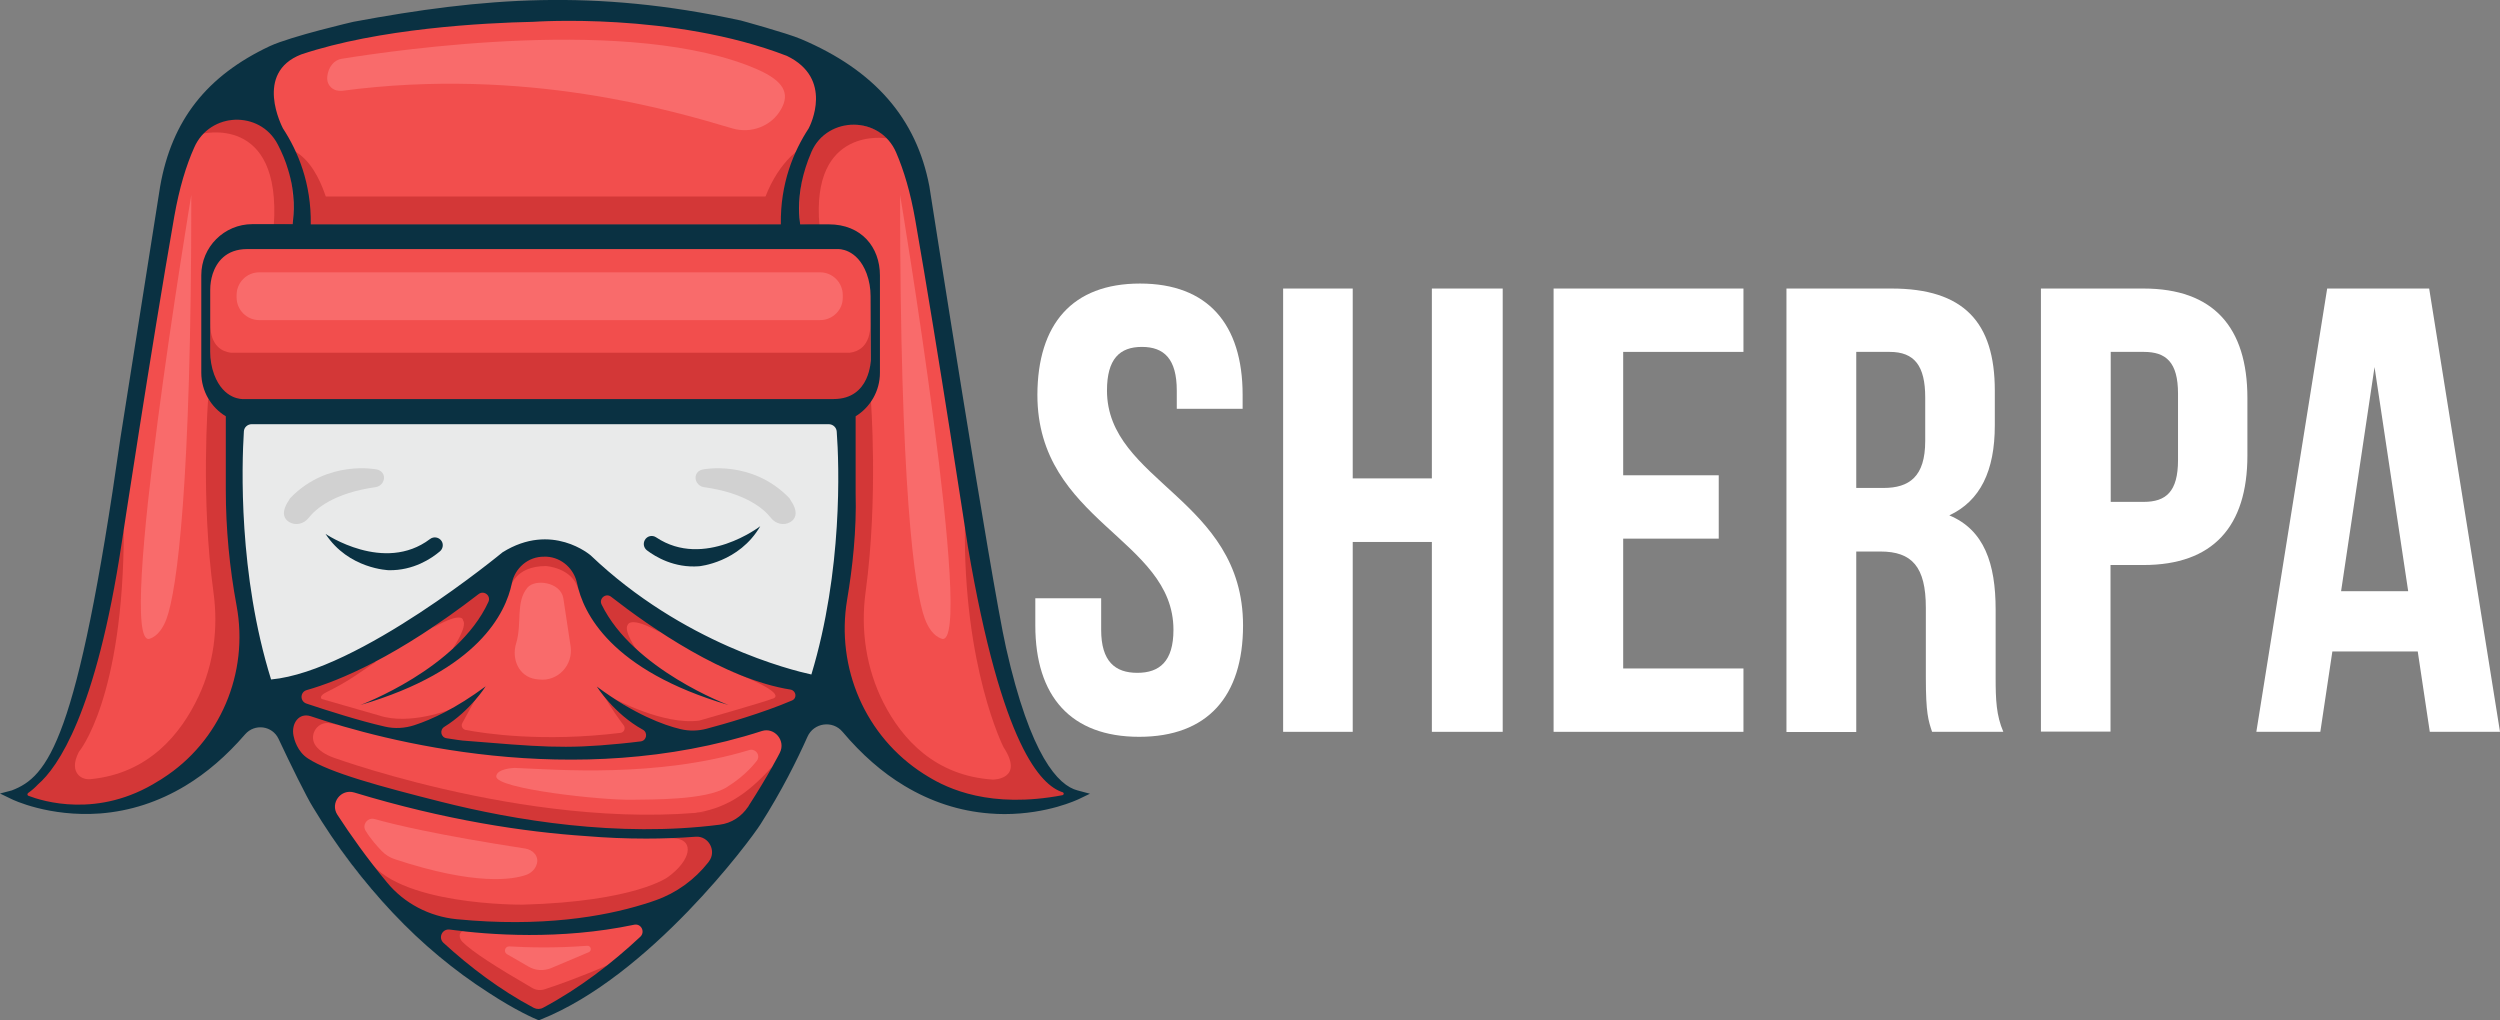 <?xml version="1.0" encoding="utf-8"?>
<!-- Generator: Adobe Illustrator 25.2.1, SVG Export Plug-In . SVG Version: 6.00 Build 0)  -->
<svg version="1.1" id="Layer_1" xmlns="http://www.w3.org/2000/svg" xmlns:xlink="http://www.w3.org/1999/xlink" x="0px" y="0px"
	 viewBox="0 0 1203.5 491.2" style="enable-background:new 0 0 1203.5 491.2;" xml:space="preserve">
<rect x="0" y="0" width="1203.5" height="491.2" fill="#808080" stroke="none"/>
<style type="text/css">
	.st0{fill:#F24E4D;}
	.st1{fill:#E9EAEA;}
	.st2{fill:none;stroke:#000000;stroke-width:6;stroke-linecap:round;stroke-miterlimit:10;}
	.st3{fill:#D33737;}
	.st4{fill:#F96B6B;}
	.st5{fill:#0A3142;}
	.st6{fill:#D1D1D1;}
	.st7{fill:#FFFFFF;}
</style>
<g>
	<path class="st0" d="M395.5,334.9c0,0,60.5,76.6,121,46.2c0,0-21.4,3.8-40-83.3L442.2,84.7c0,0-10.8-54-72.8-64.9
		c0,0-144.5-47.6-257.7,22.1c0,0-19.1,2-34.5,66L44.7,312c0,0-12.6,60.1-35.7,69.1c0,0,53.7,36.2,111.1-41.6l2.4-15.3
		c0,0-16.5-101.5-8.6-125.6l292-1.9C405.8,196.8,416.1,231.6,395.5,334.9z"/>
	<path class="st1" d="M114.6,201h293.1c0,0,30.6,192.7-147.2,288.1C260.6,489.2,101.2,433.3,114.6,201z"/>
	<path class="st2" d="M275.3,19.9"/>
	<path class="st0" d="M134.9,336.4c0,0,88.9,48.4,249.8,10.1c0,0-23.6,91.8-124.5,141.8C260.3,488.3,157.4,442.8,134.9,336.4z"/>
	<path class="st3" d="M427,66.6c0,0-36.8-6.3-32.5,42.1l-9.3-0.7c0,0-4.8-40.9,20.9-48C406.2,60,418.6,58,427,66.6z"/>
	<path class="st3" d="M96.8,64.5c0,0,38.8-10.2,35,44.2l9-0.7c0,0,5-43-22-50.4C118.8,57.6,105.7,55.5,96.8,64.5z"/>
	<path class="st3" d="M163,349.2c0,0-2.2-0.8-4.8-1.1c-6-0.6-9.8,6.5-6,11.2c1.6,2,4.3,4,8.6,5.5c0,0,110.8,40.4,199.5,23.1
		c0,0-3.1,10-20.5,11.3c0,0-86,13-193.9-31.6c0,0-10.8-15.3-11-21.8C134.9,345.9,136.6,336.3,163,349.2z"/>
	<path class="st3" d="M333.5,391.6c14.9-2.2,25.3-8.2,38-22.3c0,0,3,19.4-22.1,21.1C337.8,391.1,333.5,391.6,333.5,391.6z"/>
	<path class="st3" d="M323.5,403.5c0,0,0.9,0.1,2.2,0.2c8.4,1.2,6.9,10.4-4,18.4c-0.1,0.1-15.6,11.9-70,13.4c0,0-61.8,0.7-75.2-23.1
		c0,0,14.1,25.3,24.6,28.3c0,0,27.7,6.8,66,4.1c0,0,62.1-5.6,71.8-22.8c0,0,10.3-9.8,4-17.9C342.8,404.2,335.8,398.9,323.5,403.5z"
		/>
	<path class="st3" d="M223.2,448.1C223.2,448.1,223.2,448.1,223.2,448.1c-2.8,0.8-2.1,3.8-0.6,5.3c4.8,4.8,16,12,33.6,22.2
		c1.9,1.1,4.1,1.3,6.1,0.6c5.3-1.7,16.7-5.7,30.3-11.6l-5.8,5.7l-28.5,18l-47.8-32.8l0.1-8.8C210.7,446.7,217.8,447.3,223.2,448.1z"
		/>
	<rect x="148.1" y="94.6" class="st3" width="228.6" height="13.4"/>
	<path class="st3" d="M376,108c0,0,1.5-14.1,7.4-35c0,0-14,9.7-18.6,35H376z"/>
	<path class="st3" d="M160.1,108c0,0-3.7-26.8-17.9-35c0,0,6.7,17.1,7.4,35H160.1z"/>
	<path class="st3" d="M419,169.8l0-13.8c0,10.8-6,13.3-9.9,13.8H111.1c-3.9-0.5-9.8-3-9.9-13.8l0,13.8h0v8.3c0,7.8,6.3,14,14,14
		h289.8c7.8,0,14-6.3,14-14v-8.3H419z"/>
	<path class="st3" d="M419.2,192.1c0,0,3.7,47.5-2.5,92.9c-2.5,18.3,0.3,36.9,8.6,53.3c9,17.6,24.9,35.2,52.7,37
		c0,0,15.3,0,5.1-15.6c0,0-19.5-38.3-18.6-107.4c0,0,20.9,111.3,43.7,125l8.4,7.8c0,0-26.8,3.9-37.9,4.5c0,0-42.6-2.6-78.2-53.1
		c0,0-4.9,5.2,3.2-65.5c0,0,6.5-68.4,6.2-69.9C409.5,199.6,419.2,192.1,419.2,192.1z"/>
	<path class="st3" d="M100.2,192.1c0,0-3.7,47.8,2.6,93.3c2.3,17,0.1,34.3-7.2,49.8c-8.5,18.1-24,37.2-52.1,39.9
		c-2.3,0.2-4.6-0.6-6-2.3c-1.6-2-2.4-5.3,0.5-10.9c0,0,21.6-25.3,21.6-107.2c0,0-20.1,87.9-37.2,114.7L8.9,383.5
		c0,0,20.7,5.5,31.8,6.1c0,0,42.6-2.6,78.2-53.1c0,0,4.9,5.2-3.2-65.5c0,0-6.5-68.4-6.2-69.9C109.8,199.6,100.2,192.1,100.2,192.1z"
		/>
	<path class="st4" d="M157.6,36.5c0.5-4,3-7.6,6.9-8.2c25.5-4.1,140.4-21.1,200.3,5.2c12.4,5.5,15.6,11.4,11.2,19.1
		c-4.6,8.2-14.5,11.9-23.5,9.2c-27.7-8.2-99.2-29.8-187.7-18.1c-1.9,0.2-3.8-0.2-5.3-1.5C158.3,41.1,157.2,39.3,157.6,36.5z"/>
	<path class="st4" d="M394.8,154.1h-270c-6,0-10.9-4.9-10.9-10.9V142c0-6,4.9-10.9,10.9-10.9h270c6,0,10.9,4.9,10.9,10.9v1.3
		C405.8,149.2,400.8,154.1,394.8,154.1z"/>
	<path class="st4" d="M248.4,369.7c19.6,0.8,68,4.8,112.2-8.6c3.2-1,5.8,2.7,3.6,5.3c-0.3,0.3-4.8,6.7-14.4,12.6
		c-10.2,6.3-36.3,5.8-45.4,6c-14.6,0.3-65.5-5.2-65.5-11.2C239,370.1,247.1,369.6,248.4,369.7z"/>
	<path class="st4" d="M180.4,394.3c9.9,2.8,31,7.8,72.5,14.2c1.8,0.3,3.5,1.2,4.6,2.6c1,1.3,1.7,3.2,0.6,5.7
		c-0.9,2.1-2.8,3.7-4.9,4.4c-6.3,2.2-24.2,5.3-63.2-7.6c-2.4-0.8-4.6-2.2-6.3-4c-2.2-2.3-5.3-5.7-7.7-9.7
		C174.2,397,177,393.3,180.4,394.3z"/>
	<path class="st4" d="M245.2,455.6c8.4,0.5,22.2,0.9,37.5-0.3c1.8-0.1,2.4,2.4,0.7,3.1l-18,7.6c-3.6,1.5-7.7,1.3-11-0.7l-10.4-6
		C242.3,458.2,243.1,455.5,245.2,455.6z"/>
	<path class="st4" d="M433.3,93.8c0,0,36.4,218.7,20.1,213.7c-4.1-1.3-6.7-5.6-8.2-9.7C440.1,284,433.3,233.8,433.3,93.8z"/>
	<path class="st4" d="M92.1,93.8c0,0-36.4,218.7-20.1,213.7c4.1-1.3,6.7-5.6,8.2-9.7C85.2,284,92.1,233.8,92.1,93.8z"/>
	<path class="st0" d="M388.6,332.8c0,0-60.3-10-102-55.6c0,0-10.2-10.4-26.8-9.8c-10.4,0.4-20.1,5.3-27.1,13.1
		c-9.7,10.8-31.7,31.9-101,51.8c0,0,18.6,22.1,131.7,29.6C263.5,361.9,353.9,369.5,388.6,332.8z"/>
	<path class="st3" d="M295.8,336.4c0,0,23.6,12.8,40.8,10.5c0,0,32.2-9.2,35.1-10.5c0,0,10.2-1.7-20.3-13.4l33.4,9v7.5L329,357.3
		L295.8,336.4z"/>
	<path class="st3" d="M229.3,335.8l-6.7,12.2c-0.8,1.4,0,3.1,1.6,3.4c9,1.7,36.9,6,74.5,1.4c1.8-0.2,2.6-2.3,1.5-3.7
		c-2-2.6-5.3-7.1-9.9-14.8l25.3,17.1l-6.3,10l-49.1,1.1l-53.2-5.5l-1.5-6.4L229.3,335.8z"/>
	<path class="st3" d="M217.1,341.4c0,0-19.8,8-34.7,3l-27.5-7.9c0,0-1.8-1.3,2.3-3.3c5-2.5,9.9-5.2,14.4-8.3
		c2.6-1.7,5.7-3.9,9.5-6.4l-12.2,1.9l-34,14.4l8.4,4.7l23.4,8.7l20.7,5.2h14.8L217.1,341.4z"/>
	<path class="st3" d="M306.6,313c0,0-6.6-9.3-4.4-12.2c0,0,1.1-4.6,15.6,3.7l-25.3-20.8l-5.9,6.8l17.6,25.6L306.6,313z"/>
	<path class="st3" d="M218.1,312c0,0,7.1-10.4,4.8-13.4c0,0,0.1-4.7-14.5,3.6l24.1-20.7l5.9,6.8L221,313.9L218.1,312z"/>
	<path class="st3" d="M245.7,282.9c0,0,2-10.4,17.1-10.4c0,0,12.7,0.7,15.6,11.2l1.5-14.8l-17.9-6.7l-16,4.3l-5.6,10.4L245.7,282.9z
		"/>
	<g>
		<path class="st5" d="M336.5,272.6c0,0,19.3-1.7,29.5-19.3c0,0-27,20.8-50.1,5.4c-1.9-1.3-4.4-0.7-5.5,1.3v0
			c-0.9,1.7-0.5,3.7,1,4.9C315.6,268.1,324.6,273.5,336.5,272.6z"/>
		<path class="st5" d="M187.2,274.5c11.9,0.2,20.6-5.7,24.6-9.1c1.4-1.2,1.8-3.3,0.8-4.9l0,0c-1.2-1.9-3.8-2.4-5.6-1
			c-22.1,16.7-50.3-2.5-50.3-2.5C167.8,274,187.2,274.5,187.2,274.5z"/>
		<path class="st5" d="M518.7,380.5c-9.2-2.4-22.6-16.3-34.4-68.7c-7.2-31.9-36.9-222.1-36.9-222.1C441.2,57,421,33.8,385.6,18.8
			c-6.8-2.9-29.2-9-29.2-9l-0.1,0C286-5.4,232.9-1.2,170.1,10.5c0,0-29.8,6.9-40.2,11.7C99.5,36.5,82.7,57.9,77.1,89.7l-19.1,121
			c-20.8,146.7-35,163.1-52.3,169.8L0,382l5.4,2.6c0.7,0.4,18.3,8.8,42.8,7c14.4-1.1,28.2-5.6,41-13.3c10.3-6.2,19.9-14.5,28.8-24.8
			c4.6-5.3,13.1-4.2,16.1,2.2c5.8,12.4,13.5,28,16.5,32.8c22.8,37.9,51.7,68.3,84.5,89.3c13.4,8.8,22.4,12.6,23.4,13l0.9,0.4
			l0.9-0.4c0,0,0,0,0,0c52.5-20.9,101-86.4,105.8-94c10.2-16,17.6-30.9,22.6-42.1c3-6.8,12.1-8.1,16.9-2.4
			c9.2,10.9,19.1,19.6,29.8,26c12.8,7.7,26.6,12.2,41,13.3c2.4,0.2,4.8,0.3,7.1,0.3c20.8,0,35.1-6.9,35.8-7.2l5.4-2.6L518.7,380.5z
			 M145,26.2c37.3-12.5,87.7-15.2,111.8-15.7c0,0,67.1-4.8,122,16.4c22.6,10.9,11.3,33.4,10.5,34.9c-7.2,11-13.7,26.4-13.4,46.2
			H149.6c0.3-19.8-6.2-35.2-13.4-46.2C135.9,61.1,122.1,35.1,145,26.2z M116.1,40.2L116.1,40.2C116.1,40.2,116.1,40.2,116.1,40.2
			L116.1,40.2z M78.3,374.7c-0.7,0.5-1.4,0.9-2.1,1.3c-29,18.3-56,9.6-62.5,7.1c-0.6-0.2-0.7-1-0.1-1.4c1.6-1.1,3.2-2.5,4.7-4.1
			c9.4-8.1,27.9-34.1,40.3-116.3c0,0,14.1-93.1,25.3-157.1c2.4-13.6,5.7-24.5,9.6-33.2c7.5-17.1,31.6-18,40.2-1.5
			c2.1,4,3.8,8.1,5,12.2c3.7,12.1,2.7,21.4,2.2,25.8c0,0.2,0,0.3,0,0.4h-19.4c-13.6,0-24.6,11-24.6,24.6v46.9
			c0,8.9,4.7,16.7,11.8,21v35.3c0,18.9,1.8,37.6,5.2,55.9C119.9,324,106,357,78.3,374.7z M134.9,339.5
			C134.9,339.5,134.9,339.5,134.9,339.5C134.9,339.5,134.9,339.5,134.9,339.5C134.9,339.5,134.9,339.5,134.9,339.5z M308.2,451
			c-13.7,12.8-29.3,24.8-46.7,34.1c-1.4,0.8-3.1,0.8-4.5,0.1l0,0c-16.2-8.6-30.7-19.6-43.5-31.3c-2.7-2.5-0.6-6.9,3-6.4
			c19,2.6,53.3,5.1,88.6-2.3C308.6,444.3,310.8,448.6,308.2,451z M341.2,414.8c-0.1,0.1-0.1,0.2-0.2,0.3
			c-6.6,8.4-15.4,14.8-25.4,18.3c-1.9,0.7-4,1.4-6.1,2c-18.9,5.8-48.7,11.1-89.7,7.1c-13.1-1.3-25.2-7.6-33.5-17.7
			c-9.6-11.6-17.6-22.9-23.9-32.6c-3.6-5.6,1.7-12.6,8.1-10.7c43.8,13.3,81.8,19,111.7,21c9.4,0.8,19.1,1.2,28.9,1.2
			c7.9,0,15.8-0.3,23.8-0.9C341.1,402.3,345.2,409.7,341.2,414.8z M375.4,362.4c0,0.1-0.1,0.2-0.1,0.2c0,0-5.3,10.5-15.2,25.8
			c-3.1,4.7-8,7.9-13.6,8.6c-49,6.3-99.2-2.2-134.1-11c-29.3-7.4-53.7-14-64.2-20.9c-5.1-3.3-6.6-9.3-6.9-10.9
			c-1.2-5.9,2.6-11.3,8.3-9.4c34.7,11.7,126.5,36.4,217.2,7.1C372.8,350,378.4,356.5,375.4,362.4z M381.3,337.2
			c-14.3,6.1-32.4,11.3-41.1,13.6c-4.1,1.1-8.4,1.2-12.6,0.2c-8-1.9-22.1-7-40.3-20.5c0,0,8.2,13.1,22.2,20.8c2.5,1.4,1.8,5.2-1,5.6
			c-3.3,0.4-6.6,0.8-9.9,1.1c-27.2,2.7-38.8,1.5-76-1.5c-0.2,0-3.8-0.5-7.6-1.1c-2.8-0.4-3.5-4-1.1-5.5
			c12.6-7.8,19.9-19.5,19.9-19.5c-14.3,10.6-26,16-34.3,18.7c-4.6,1.5-9.5,1.8-14.2,0.7c-12.3-2.8-27.6-7.7-37.8-11.1
			c-3.2-1.1-3.1-5.6,0.2-6.5c15.5-4.4,43.4-15.9,82.7-46.2c2.6-2,6.1,0.8,4.7,3.8c-14.7,32.1-61.6,49.6-61.6,49.6
			c56.8-16.6,70-44.4,72.9-58.6c1.5-7.4,7.9-12.9,15.5-12.8c0.4,0,0.9,0,1.3,0c7.2,0.4,13.1,5.8,14.6,12.8
			c2.9,14.2,16.1,41.9,72.9,58.6c0,0-45.8-17-61.1-48.4c-1.4-2.9,2.1-5.7,4.6-3.7c19,14.8,54.7,39.7,86.5,44.7
			C383.3,332.6,383.8,336.1,381.3,337.2C381.4,337.2,381.3,337.2,381.3,337.2z M390.6,324.7c-9.7-2.1-61.8-15-106.2-57.3
			c0,0-18.7-16.4-42.5-1.5c0,0-69.2,57.3-111.4,61.2c-15.8-50.7-14.1-103.3-13.1-119.4c0.1-2,1.8-3.5,3.8-3.5h0h277.7h0
			c2.1,0,3.8,1.6,3.9,3.6C404,223.7,405.7,274.8,390.6,324.7z M401.3,192.1H116.9c0,0-9.2,0.5-13.8-11.8c-1.3-3.5-1.9-7.2-1.9-10.9
			v-29.9c0-2.6,0.4-5.2,1.2-7.7c1.8-5.4,6.2-11.9,16.6-11.9h284.4c0,0,9.2-0.5,13.8,11.8c1.3,3.5,1.9,7.2,1.9,10.9l0.1,30.4
			C419.2,173,419.2,192.1,401.3,192.1z M511.5,382.8C511.5,382.8,511.5,382.8,511.5,382.8c-34.7,6.6-55.2-3.1-64.8-9
			c-0.7-0.4-1.4-0.9-2.1-1.3c-28-17.9-42.3-51-36.8-83.8c2.6-15.3,4.6-33.4,4.1-51.4v-36.9c7-4.3,11.7-12.1,11.7-20.9v-46.9
			c0-13.6-8.9-24.6-24.6-24.6h-13.8c-0.5-3.2-1.2-10.8,0.8-20.5c0.9-4.2,2.3-9,4.6-14.3c7.8-17.7,33.2-17.5,40.8,0.2
			c3.7,8.6,6.9,19.2,9.2,32.4c11.2,64,25.3,157.1,25.3,157.1c16.5,97,35.4,115,45.4,118.4C512.3,381.5,512.3,382.5,511.5,382.8z"/>
		<path class="st6" d="M338.3,226c0,0,23.5-4.9,41.5,13.6c0.5,0.5,0.7,1.1,1.1,1.7c1.2,1.7,4.3,7.1-0.4,10c-3.1,1.9-7.1,0.9-9.3-1.9
			c-3.6-4.6-12.4-12.1-32.4-14.9c-2.8-0.4-4.7-3.4-3.7-6C335.5,227.4,336.5,226.4,338.3,226z"/>
		<path class="st6" d="M181.4,226c0,0-23.5-4.9-41.5,13.6c-0.5,0.5-0.7,1.1-1.1,1.7c-1.2,1.7-4.3,7.1,0.4,10
			c3.1,1.9,7.1,0.9,9.3-1.9c3.6-4.6,12.4-12.1,32.4-14.9c2.8-0.4,4.7-3.4,3.7-6C184.1,227.4,183.2,226.4,181.4,226z"/>
	</g>
	<path class="st4" d="M253.9,282.9c-5.8,7-2.5,17.1-5.4,26.7c-2.4,7.7,1.3,16,9.2,17.3c0.3,0,0.6,0.1,0.9,0.1c0,0,0.3,0.1,0.9,0.1
		c9,1.1,16.5-6.9,15.2-15.9l-3.5-23.1C270,280.2,257.6,278.5,253.9,282.9z"/>
</g>
<g>
	<path class="st7" d="M548.8,136.5c32.6,0,49.4,19.5,49.4,53.6v6.7h-31.7V188c0-15.2-6.1-21-16.8-21c-10.7,0-16.8,5.8-16.8,21
		c0,43.9,65.5,52.1,65.5,113.1c0,34.1-17.1,53.6-50,53.6c-32.9,0-50-19.5-50-53.6v-13.1h31.7v15.2c0,15.2,6.7,20.7,17.4,20.7
		c10.7,0,17.4-5.5,17.4-20.7c0-43.9-65.5-52.1-65.5-113.1C499.5,156,516.2,136.5,548.8,136.5z"/>
	<path class="st7" d="M651.2,352.3h-33.5V138.9h33.5v91.4h38.1v-91.4h34.1v213.4h-34.1v-91.4h-38.1V352.3z"/>
	<path class="st7" d="M781.4,228.8h46v30.5h-46v62.5h57.9v30.5h-91.4V138.9h91.4v30.5h-57.9V228.8z"/>
	<path class="st7" d="M930.1,352.3c-1.8-5.5-3-8.8-3-26.2v-33.5c0-19.8-6.7-27.1-21.9-27.1h-11.6v86.9H860V138.9h50.6
		c34.7,0,49.7,16.2,49.7,49.1v16.8c0,21.9-7,36.3-21.9,43.3c16.8,7,22.3,23.2,22.3,45.4v32.9c0,10.4,0.3,18,3.7,25.9H930.1z
		 M893.6,169.4v65.5h13.1c12.5,0,20.1-5.5,20.1-22.6v-21c0-15.2-5.2-21.9-17.1-21.9H893.6z"/>
	<path class="st7" d="M1081.9,191.6v27.7c0,34.1-16.5,52.7-50,52.7h-15.9v80.2h-33.5V138.9h49.4
		C1065.5,138.9,1081.9,157.5,1081.9,191.6z M1016.1,169.4v72.2h15.9c10.7,0,16.5-4.9,16.5-20.1v-32c0-15.2-5.8-20.1-16.5-20.1
		H1016.1z"/>
	<path class="st7" d="M1203.5,352.3h-33.8l-5.8-38.7h-41.1l-5.8,38.7h-30.8l34.1-213.4h49.1L1203.5,352.3z M1127,284.6h32.3
		l-16.2-107.9L1127,284.6z"/>
</g>
</svg>
